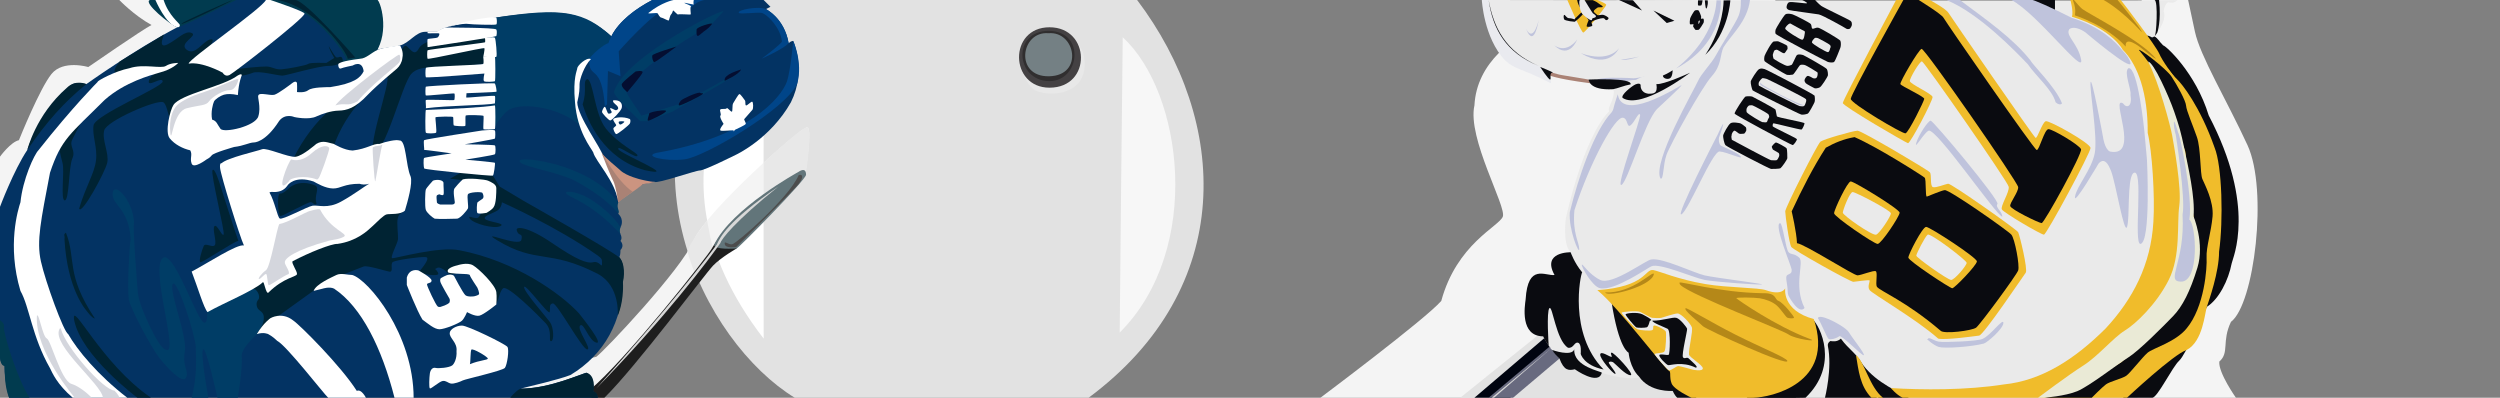 <?xml version="1.0" encoding="utf-8"?>
<!-- Generator: Adobe Illustrator 23.0.1, SVG Export Plug-In . SVG Version: 6.00 Build 0)  -->
<svg version="1.1" xmlns="http://www.w3.org/2000/svg" xmlns:xlink="http://www.w3.org/1999/xlink" x="0px" y="0px"
	 viewBox="0 0 1100 175" style="enable-background:new 0 0 1100 175;" xml:space="preserve">
<rect x="0" y="0" width="1100" height="175" fill="#808080" stroke="none"/>
<style type="text/css">
	.st0{fill:#F4F4F4;}
	.st1{fill:#AA8275;}
	.st2{fill:#E2E2E2;}
	.st3{fill:#000410;}
	.st4{fill:#E9EAEF;}
	.st5{fill:#686A7F;}
	.st6{fill:#D8D8D8;}
	.st7{fill:#EAEAEA;}
	.st8{fill:#BFC3DC;}
	.st9{fill:#0A0B10;}
	.st10{fill:#F0BC2B;}
	.st11{fill:#EAEAD6;}
	.st12{fill:#B58818;}
	.st13{fill:#FFFFFF;}
	.st14{display:none;fill:none;stroke:#FFFFFF;stroke-miterlimit:10;}
	.st15{fill:#F7F7F7;}
	.st16{fill:#E8E8E8;}
	.st17{fill:#1E1E1E;}
	.st18{fill:#033363;}
	.st19{fill:#003D66;}
	.st20{fill:#002333;}
	.st21{fill:#013B4F;}
	.st22{fill:#004589;}
	.st23{fill:#CB9480;}
	.st24{fill:#040E31;}
	.st25{fill:#62757A;}
	.st26{fill:#4C4C4C;}
	.st27{fill:#D4D6DD;}
	.st28{fill:#444143;}
	.st29{fill:#302E2F;}
	.st30{fill:#748084;}
</style>
<g id="kid">
	<path class="st0" d="M580.78,175.16c0,0,46.3-34.63,53.38-42.75c6.83-25.08,25.3-32.72,27.07-37.06s-15.73-34.57-12.48-48.96
		c2-37.67,63.63-46.23,63.63-46.23l68.76-0.25l7.2,175.25H580.78z"/>
	<path class="st1" d="M699.72,36.63C684.33,34.65,681.33,33,681.33,33l2.02-2.86l17.49,4.73C700.84,34.87,700.64,36.63,699.72,36.63
		z"/>
	<polygon class="st2" points="642.5,175 679.5,145.25 741.54,170.75 744.27,175 	"/>
	<path class="st0" d="M983.88,175.11c0,0-7.88-11.11-7.38-16.02c4.55-3.93,0.97-8.84,5.13-17.48c10.25-7.74,16.38-57.95,7.29-77.7
		s-20.84-39.16-23.16-50s-3.01-14.06-3.01-14.06l-20.4,0L940.5,175L983.88,175.11z"/>
	<polygon class="st3" points="648.75,175 664.5,175 685.63,155.88 680.25,148.13 	"/>
	<path class="st4" d="M681.33,33c0,0,1.5,2.69,1,3.63c-13.21-6.88-15.19-5.64-20.19-10.14C652.81,16.5,652-0.06,652-0.06h6
		L681.33,33z"/>
	<polygon class="st5" points="683,151.5 655,175 665.75,175 687.63,156.5 	"/>
	<polygon class="st6" points="683,152.88 657.38,175 656.38,175 	"/>
	<path class="st7" d="M947,175c0,0,16.13-21.75,19-27c2.65-5.91,3-11.63,5-13c3.25-2,5.97-6.17,7-9s4-8.63,4-11s-0.74-3.06,0-6
		s3.13-10.5,3.13-16s-4.25-11-3.13-14c0-6.5-3.34-12.46-5.63-17.63C973.5,54.5,964.63,33.38,960,29c-3.85-4.56-12-13-12-13
		s3.25-4.25,4-7s0-4,0-4s0.25-3,2-4c2.13,0.5,3.13,0,4-1c1.25,0.63-303,0-303,0s0.88,21.13,22,29c4,3,10,4,10,4l12,2
		c0.54,1.95,1.88,4.55,10,4c2.48-0.17,0,6,0,6s-1.63,2.88-1,4c-11.5,11.63-19,47-19,47s-1.63,11,2,15c-7,0.88-8,5-8,5s-0.13,3.5,1,5
		c-5.5-0.75-6.88-1.25-9,0s-2.92,6.75-3,9s-0.88,11.63,3,16c1.5,1.38,4,2,4,2s2.37,4.38,3.28,5.09c-0.21,0.51,0.72,0.62,1.72,1.91
		c2.25,1.63,3.13,5.75,5,7s3.25-0.38,5,1s7.63,3.5,9,3s1.79-2,1.79-2s10.08,3.63,17.21,2c3.13,4.5,8.5,5.88,14,6c1.13,1.88,2,2,2,2
		v1H947z"/>
	<path class="st8" d="M770,0c-1.19,9.41-8.06,15.15-11.63,20.75c-1.63,3.38-0.75,7.87-5.19,12.78s-18.36,30.16-19.94,34.66
		s-1.19,11.25-2.63,10.33c-3.8-6.94,15-39.36,16.44-42.75s6.03-7.77,8.06-11.64s8.63-14,9.88-17.19S765.94,0,765.94,0
		S768.25,0,770,0z"/>
	<path class="st8" d="M739.88,37.44c-24.44,14.5-27.5,7.63-28.06,4c0,0-1.38,4.13-1.75,5.69c-0.05,0.2-0.13,1.16-0.94,2.28
		c-7.62,7.97-14.73,28.77-18.42,43.95c-0.56,7.63,4.05,18.76,4.17,16.32c0-3-3.09-7.13-2.13-17.19
		c6.94-21.44,17.94-41.44,21.38-40.69c2.25,0.38,1.58,4.69,3.35,3.31c1.77-1.38,3.46-5.97,4.15-4.67s-10.88,32.11-8.19,30.92
		S723.75,53.56,729.06,48C731.67,45.45,739.88,38.13,739.88,37.44z"/>
	<path class="st8" d="M719.83,35.16c-2.52,0.04-3.44,0.44-4.78,0.61c0,0-7.57-1.06-12.43-0.29c-0.23-1.87,13.31-1.13,14.22-1.16
		c0.91-0.02,1.67,0.6,7.06-0.79C722.03,33.75,719.83,35.16,719.83,35.16z"/>
	<path class="st9" d="M951.79,19.98c1.04,0,14.34,12.02,20.04,30.81c21.17,40.34,10.57,62.64,10.1,65.11
		c-1.42,7.44-5.63,15.78-10.93,19.11c0,0-9.2,21.06-12.16,23.69C955.88,161.31,949.31,175,947,175s-12.88,0-12.88,0l15.38-16.63
		l16.63-16.63l6.69-14.92l2.06-33.08L972.75,65l-11.38-23.38l-2.75-5.38c0,0-21.19-25.18-11.84-19.81c0.61,0.12,0.87-0.42,1.21-0.38
		C949.4,16.75,949.94,18.17,951.79,19.98z"/>
	<path class="st9" d="M699,35c0,0,0,4.88,10.75,4.25c2.12-0.37,4.87-1.63,7.69-2.12C718.5,34.08,699,35,699,35z"/>
	<path class="st9" d="M797.47,140.44c3.28,2.73,12.03,20.15-3.05,34.56c-4.25,0.25-25.83,0-25.83,0S794.03,139.96,797.47,140.44z"/>
	<path class="st9" d="M804.25,152.17c-0.13-0.97,0.36-1.65,1.1-2.11c1.23,0.11,2.87,0.49,4.65-1.05c3.56,5,7.33,6.59,9.63,12
		l6.17,14h-22.81C802.98,175,806.31,162,804.25,152.17z"/>
	<path class="st9" d="M736,172c0,0-10,0.83-14.83-6.33c-4.08-3.92-4.58-10.5-4.58-10.5s-4.33-1.46-7.58-22.75
		c1.33-0.5,30.17,31.17,30.17,31.17l7.25,11.42c0,0-7.2,0-8.42,0C736.78,173.96,736,172,736,172z"/>
	<path class="st9" d="M817.82,157.77c5.27,8.86,13.82,12.89,22.14,17.23h-13.42l-7.67-12.21L817.82,157.77z"/>
	<path class="st10" d="M788.17,108.67c-0.92-1.33-2.67-14.04-2.67-15.67s14.13-29.58,15.5-30.67c1.38-1.08,14.54-4.83,16.33-4.83
		c1.79,0,31,17.29,31.83,18.33c0.83,1.04-0.04,6.08,1.33,6.5c1.38,0.42,5.33-1.29,6.67-1.5c1.33-0.21,30.21,20.17,30.83,21.33
		c0.63,1.16,4.35,16.47,3.33,17.83s-18.53,27.41-20.5,27.67c-1.97,0.26-15.04,2.08-18,1.33c-9.67-8.57-28.92-19.67-30.17-21.33
		s0.46-4.17-0.17-4.33c-0.63-0.17-5.83,0.54-7,0.67S789.08,110,788.17,108.67z"/>
	<path class="st10" d="M839.5,63c1,0.25,11.04-18.92,10.83-20.33c-0.21-1.42-9.92-5.71-10-7c-0.08-1.29,4.38-8.8,5.33-8.67
		c0.96,0.13,37.75,52.83,38.17,55.17c0.42,2.33-3.79,8.58-3,10c0.79,1.42,17.33,11.13,18.5,11.08c1.17-0.05,20.5-36,20.5-38.13
		s-18.13-12.21-19.67-11.79c-1.54,0.42-3.71,7.67-4.5,7.33c-0.79-0.33-37.13-53.08-38.33-55C856.13,3.75,849-0.06,849-0.06
		l-14.68,0.01c0,0-23.49,44.02-23.49,45.38C810.83,46.69,838.5,62.75,839.5,63z"/>
	<path class="st9" d="M790.67,107c-0.17-4.88-2.33-14-2.33-14c4.6-9.89,9.46-19.42,15-28c3.84-2.14,7.96-3.87,12.67-4.67
		c10.36,4.5,30.04,17.12,30.83,17.83s0.19,8.63,1,8.33s6.75-2.79,7.83-2.83c1.83-0.42,27.83,17.83,29.33,19.58s3.75,13.63,3,15.75
		s-16.75,23.83-18.5,25.17c-1.75,1.33-14.33,2.96-15.67,1.33c-15.33-13.08-26.58-17.38-28-19.33c-0.71-1.17,0.46-6.33-0.5-6.83
		c-0.96-0.5-6.29,1.75-8,1.83C815.63,121.25,794,107.33,790.67,107z"/>
	<path class="st9" d="M838.42,58.67c1.33-0.29,8.17-14.17,8.25-15.17c0.08-1-10.17-5.63-10.5-6.5c-0.33-0.88,7.96-15.13,9.33-15.5
		s42.35,58.67,42.5,60.83c0.15,2.17-3.75,6.88-3.5,8.33c0.25,1.46,12.67,7.5,13.83,7.5c1.17,0,18-30.67,17.33-32.5
		c-0.67-1.83-12.5-8.87-14.33-8.83c-1.83,0.04-4,9.29-5.17,9.17c-1.17-0.13-40.21-56.6-41-58.17C854.38,6.26,844.22,0,844.22,0
		l-6.75,0c0,0-23.14,41.5-23.14,43.5S837.08,58.96,838.42,58.67z"/>
	<path class="st10" d="M814.33,79.83c-1.46,0-7.33,12.49-7.33,14c0,1.51,17.58,13.5,19.17,13.5c1.58,0,9.67-12.17,9.67-13.75
		C835.83,92,815.79,79.83,814.33,79.83z"/>
	<path class="st10" d="M847.5,99.83c-1.63,0-7.83,12.08-7.83,13.5c0,1.42,18.33,13.5,19.33,13.5s10.83-10.17,10.83-11.83
		S849.13,99.83,847.5,99.83z"/>
	<path class="st7" d="M815.17,84.5c-1.29,0-4.33,7.92-4.33,9.08c0,1.17,13.04,10.29,14.67,9.67s6.5-8.13,6.5-9.38
		S816.46,84.5,815.17,84.5z"/>
	<path class="st7" d="M848.17,103.25c-1.17,0.88-5,8.42-5,9.25s13.83,10.67,15.33,10.67s6.83-6.33,6.83-7.5
		C865.33,114.5,849.33,102.38,848.17,103.25z"/>
	<path class="st10" d="M702.83,127.67c21.79-1.54,20.79-9.52,24.67-8.83c2.56,0.46,10.96,4.15,23,6.17
		c9.72,1.62,23.32,1.51,26.5,2.67c7.13,2.58,8.5-0.83,8.5-0.83s-1.62,9.72,12.57,13.53c9.5,28.5-19.07,34.47-26.57,34.64l-27.23,0
		c0,0-7.77-3.58-8.77-6.33s-0.29-4-0.83-5.33C732.42,162.58,712.88,135.88,702.83,127.67z"/>
	<path class="st10" d="M832,170.75c0,0,2.31,2.88,5.13,4.25c1.29,0,98.75,0,98.75,0s20.56-19.25,26.25-21.01
		c7.19-3.8,7.94-16.18,8.88-18.99s5.38-15.25,5.38-24.25c1.91-13.71,1.38-37.63-2-45.88c-6.4-18.13-14.38-28.06-16.5-30
		s-6.56-8.25-7.88-11.38S934.22,1.17,933.01-0.14c-3.33,0.14-22.08,0-22.08,0s1.44,5.01,0.75,7.51c17.94,5.5,22.31,14.5,22.31,14.5
		c6.69,6.63,11.13,19.25,11,36.63c1.88,7.5,3.25,27.88,2.5,39.13c-1.09,18.75-8.96,33.92-21,46.88
		c-13.63,13.6-28.27,22.98-44.75,24.63C865.13,171.75,845.75,171.6,832,170.75z"/>
	<path class="st10" d="M828.5,175c-5.91-4.58-8.44-16.63-11.86-18.7c1.13,6.63,1.69,13.46,6.77,18.7H828.5z"/>
	<path class="st7" d="M732.33,154.67c0.75-0.96,0.83-7.83,0.67-8.67s-4.5-3.08-5.25-2.75s0.08,1.58-0.75,2s-5.1,0.1-6.46-0.33
		c-1.35-0.44-7.14-6.92-7.04-7.33c0.1-0.42,6.84-1.03,8.25-0.33s4.54,2.58,5.25,2.58s2.93,0.29,4,0c1.07-0.29,5.5-1.83,7.08-1.92
		c1.58-0.08,5.75,4.42,6.33,6.08c0.58,1.67-1.5,9.71-1.25,12c0.17,1.25,6.06,4.58,6.08,6.08s-4.42,0.58-4.42,0.58
		s-5.26-1.5-6.25-1.59c-0.98-0.09-3.46,2.21-4.27,1.86c-0.81-0.35-5.82-6.15-6.21-6.96C727.71,155.17,731.58,155.63,732.33,154.67z"
		/>
	<path class="st9" d="M734,160.67c0.83,0.17,6.17-1.81,12.08,1.08c1.83,0-2.17-3.04-3-3.98c-0.83-0.94-1.92,0.48-2.58-0.6
		c-0.67-1.08,2-11.83,1.83-12.5c-0.17-0.67-3.08-4.42-4.75-4.83c-1.67-0.42-6.21,1.33-10.58,1.25c0,0.92,5.33,2.83,6.75,3.58
		s1,11,0.5,11.42c-0.5,0.42-4.08-0.67-4.17,0.25C730,157.25,733.17,160.5,734,160.67z"/>
	<path class="st9" d="M726.5,140.92c0.5-0.23-1.54-1.42-3.75-2.58c-2.21-1.17-7.5-0.54-7.5,0c0,0.54,4.04,5.33,4.67,5.67
		s3.92,0.25,4.67,0s1.25-2.58,1.25-2.58C725.9,141.13,726.13,140.97,726.5,140.92z"/>
	<path class="st7" d="M728.83,155.17"/>
	<path class="st9" d="M710.67,164.5c-1.04-0.06-6.88-6.85-6.58-8.58c0.29-1.73,4.23,1.21,4.92,1.08s-0.69-1.17,0-1.83
		c0.69-0.67,10.58,9.92,8.42,9.92c-2.17,0-6.58-4.94-7.5-5.58c-0.92-0.65-2.06-0.44-2.08,0.08
		C707.81,160.11,711.71,164.56,710.67,164.5z"/>
	<path class="st9" d="M705.58,162.58c-15.61-15.9-10.13-41.98-9.42-42.75c-3.42-4.08-5.08-8.83-5.08-8.83s-12.83-0.31-7.08,10
		c-4,0.56-11.77-5.31-12.72,10.75c-0.37,2.88-2.59,16.12,7.72,16.25c0.79,1.95,2.42,4.06,2.42,4.06s-1.04-15.08,0.33-16.47
		c1.38-1.4,2.88,14.04,8.17,17.42c2.52,0.38,2.75-2.67,4.42-2.21c1.67,0.46,1.17,4.88,1.17,4.88S696.67,160.73,705.58,162.58z"/>
	<path class="st9" d="M704.79,164c-1.46,5.88-11.87-1.52-11.87-1.52c-2.66,0.6-4.72,0.71-6.75-4.71c-1.19-1.23-2.52-2.42-3.17-3.77
		c0,0,8.5,3.06,9.67-0.29C692.21,161.38,704.79,163.42,704.79,164z"/>
	<path class="st9" d="M899.5,175h20.88c0,0,4.56-4.63,6.25-5.88s7.13-2.56,8.88-3.75s7-8.06,9.38-10.13s12.25-4.69,17.13-10.63
		c8-9.5,9.13-26.83,8.88-31.29c-0.25-4.46,2.06-11.4,2.63-18.08s-3.5-14.13-4.5-16.5s-0.63-13.33-2.38-18.42S962,48.63,961.88,46.5
		s-3.94-9.06-6.38-12.75S941,21,941.13,22c12.88,15.31,12,22.88,12,22.88l8.38,21.63l2.63,23.38l3.5,18.25l-10.25,29.25l-24,22
		l-21.88,13L899.5,175z"/>
	<path class="st11" d="M896.75,175h2.75c0,0,9.19-0.69,14.5-2.88s17.88-12.01,22.5-14.88s15.63-13.94,19.69-18.16
		s7.44-10.72,10.69-21.34s-1.72-22.51-1.72-22.51c0.77-8.38-2.39-21.97-3.99-29.61s-2.29-10.03-4.54-16.55s-9.12-21.95-11.47-21.95
		c4.84,9.3,9.84,28.3,10.59,32.49s4.24,23.16,3.13,31s0.75,21.83-4.63,32.54s-14.63,19.46-19.38,22.33s-11.88,11.38-18.25,15.38
		S896.75,175,896.75,175z"/>
	<path class="st9" d="M949.23,14.28c0,0,1.77-4.78,0.77-14.28c-0.69,0-2.03,0-2.03,0c1.71,0.13,0.83,16.1,0.03,16
		C948.34,15.78,949.23,14.28,949.23,14.28z"/>
	<path class="st9" d="M781.42,62.67c0.38-0.04,4.33,2.08,4.67,2.58c0.33,0.5,0.33,3.71,0.33,4.33s-2.46,4.08-3,4.42
		c-0.54,0.33-3.54,0.33-4.17,0.33s-19.33-9.71-20-10.42c-0.67-0.71-1.08-3.42-1.08-4.17s2.21-4.79,3.25-5.5
		c1.04-0.71,3.83-0.08,4.25,0c0.42,0.08,2,1.25,2.42,1.67c0.42,0.42,0.25,1.58,0.25,1.58s-0.59,1.35-1.08,1.33
		c-0.49-0.02-1.66,0.25-2.17-0.08s-1.5-1.25-1.92-1.25c-0.42,0-1.28,1.17-1.25,2c-0.25,0.82-0.04,1.08,0.08,2
		c0.45,0.26,16.71,9,17.25,9s1.96,0.13,2.42,0c0.46-0.13,0.88-1.17,1.08-1.58c0.21-0.42,0.2-1.4-0.25-1.67s-2.42-1.42-2.42-1.42
		s-0.42-0.79-0.5-1.17C779.5,64.29,781.04,62.71,781.42,62.67z"/>
	<path class="st9" d="M788.75,63.83c0.56,0,1.96-2.18,1.92-2.58c-0.04-0.41-10.57-5.27-10.67-5.67c-0.09-0.4,0.01-1.24,0.33-1.33
		c0.32-0.09,11.88,2.94,12.33,2.75c0.46-0.19,1.33-2.25,1.33-2.75s-12.05-2.52-12.17-3.08s-0.46-2.51-0.58-2.92
		s-9.81-5.56-10.25-5.75s-2.47-0.22-3,0s-4.97,6.84-4.75,7.5S788.19,63.83,788.75,63.83z"/>
	<path class="st9" d="M770.33,35.83c-0.15,0.73,0.53,3.54,0.83,3.92c0.3,0.38,20.59,10.52,21.42,10.67
		c0.82,0.15,2.25-0.17,2.83-0.42c0.58-0.25,2.76-4.48,3-5.08c0.24-0.6,0.14-2.31,0-2.83c-0.14-0.52-21.14-11.5-21.92-11.67
		c-0.78-0.17-1.53-0.52-2.5,0C773.03,30.94,770.48,35.1,770.33,35.83z"/>
	<path class="st9" d="M785.08,23.42c0.42-0.1,1.13-1.54,1.33-1.67c0.21-0.13,0.1-1.11,0-1.5c-0.1-0.39-3.41-1.84-3.83-2
		c-0.43-0.16-1.15-0.07-2.08,0c-0.97,0-3.94,5.79-4.08,6.33c-0.15,0.54-0.33,1.84,0,2.33c0.33,0.49,8.61,5.55,9.58,5.92
		c0.53,0.32,2.29,0.11,2.83,0c0.54-0.11,2.66-3.68,3.08-4.08c0.43-0.41,1.34-0.3,2.08-0.17c0.75,0.14,5.49,3.05,5.67,3.25
		c0.18,0.2,0.13,1.24,0,1.58c-0.13,0.34-0.23,0.79-0.67,1c-0.44,0.21-1.25,0-1.25,0s-1.83-1.15-2.42-1
		c-0.59,0.15-1.33,1.41-1.33,1.92c0,0.51,0.25,0.9,0.5,1.25c0.25,0.35,3.61,2.11,3.92,2.25s1.49,0.06,2.33-0.42
		c0.84-0.48,3.34-4.56,3.5-5.08c0.16-0.52-0.02-2.22-0.42-2.92c-0.4-0.7-10-6.04-10.42-6.17c-0.42-0.13-2.04-0.56-2.75,0
		c-0.43,0.25-1.91,4.13-2.33,4.29c-0.42,0.16-1,0.46-1.92,0.46c-0.92,0-6-2.9-6.08-3.25c-0.09-0.35-0.38-1.41-0.25-1.83
		c0.13-0.43,0.5-1.73,0.83-1.83c0.33-0.11,0.81-0.34,1.25-0.08c0.44,0.25,1.58,0.92,1.58,0.92S784.67,23.52,785.08,23.42z"/>
	<path class="st9" d="M781.25,14.83c0.22,0.73,22.44,12.22,23,12.42s2.19,0.44,2.75,0s2.44-5.45,2.75-6.21
		c0.31-0.76,0.31-2.55,0-3.13c-0.31-0.57-8.82-5.65-9.83-5.75c-1.01-0.1-2.05,0.72-2.5,0.42c-0.45-0.3-0.18-1.46-0.75-2.08
		c-0.57-0.63-7.1-3.93-7.92-4.17s-2.4-0.54-3.17,0c-0.77,0.54-4.26,6.25-4.33,6.75C781.18,13.59,781.03,14.1,781.25,14.83z"/>
	<path class="st9" d="M787.17,1c-0.89,0.44-1.08,1.75-1.08,2.25s0.5,0.93,1.08,1.17c0.58,0.24,11.46,1.63,13.08,1.92
		c1.63,0.29,11.35,5.74,12.08,6.25c0.73,0.51,1.67,0,1.67,0s0.83-1.09,0.83-1.67s0.05-1.1-0.5-1.67c-0.55-0.56-11.92-5.86-13-6.67
		c-1.08-0.8-2.71-2.58-2.71-2.58l-5.77-0.06c0,0,2.5,1.17,2.23,1.48C794.81,1.72,788.05,0.56,787.17,1z"/>
	<path class="st7" d="M775.44,53.75c0.32-0.08,1.5,0.25,1.88,0s0.44-1.22,0.88-1.75s0.19-1.04,0-1.58
		c-0.19-0.54-6.53-3.89-7.06-4.04s-1.09,0-1.44,0s-1.03,0.88-1.19,1.44s0,1.5,0,1.5C769.05,50.27,775.22,53.8,775.44,53.75z"/>
	<path class="st7" d="M773.94,36.13c-0.22,0.47-0.16,1.31,0,1.56s17.28,8.93,17.94,9s1.34,0.19,1.81,0s0.84-1.47,0.94-1.81
		s0.22-0.69,0-1.25s-16.75-8.76-17.19-8.88s-1.34-0.38-1.81-0.38S774.16,35.66,773.94,36.13z"/>
	<path class="st7" d="M785.5,12.58c0-0.8,1.38-1.9,1.38-1.9c0.42-0.17,0.66-0.69,1.5,0c0,0,5.31,2.94,5.63,3.06s0,1.44,0,1.44
		s-0.22,2.31-1.06,2.31S785.5,13.39,785.5,12.58z"/>
	<path class="st7" d="M797.25,18.63c0-0.72,0.8-1.45,1.17-1.83c0.36-0.39,1.52,0,1.52,0s4.78,2.4,5.31,3.08s0,1.38,0,1.38
		s-0.25,1.69-1,1.69S797.25,19.34,797.25,18.63z"/>
	<path class="st7" d="M745.77,7.38c0,0-0.38,0.54-0.38,0.73c0,0.19,0.02,0.79,0.19,0.88c0.17,0.08,0.42,0.16,0.65,0
		c0.23-0.16,0.52-1.42,0.52-1.69C746.75,7.02,745.77,7.38,745.77,7.38z"/>
	<polygon class="st9" points="736.75,9.13 727.5,4.63 733.38,10.13 	"/>
	<polygon class="st9" points="722.5,4.63 718.5,0.11 712.38,0 	"/>
	<path class="st9" d="M743.63,8.25c0-0.42,1.71-3.44,2.13-3.63s1.33-0.27,1.63,0s1.13,2.46,1.13,2.75s-0.15,0.73,0,0.88
		s0.75-0.29,1,0c0.25,0.29,0.24,1.55,0,1.88s-1.66,3-2.25,3s-1,0.13-1.25,0s-0.81-1.15-1-1.38s0.25-0.94,0.13-1.06s-1.23,0.15-1.5,0
		S743.5,8.69,743.63,8.25z"/>
	<path class="st9" d="M747.13,2.31c-0.1-0.25,0-2.15,0-2.15l2,0c0,0-0.29,1.96-0.5,2.15S747.23,2.56,747.13,2.31z"/>
	<path class="st9" d="M750.13,0.16c0,0,0.23,3.69,0.62,3.59s0.48-1.15,0.63-1.79s0-1.8,0-1.8L750.13,0.16z"/>
	<path class="st9" d="M719.63,37.13c-1.5,0.63-6.79,4.79-5.63,6C722.25,48.33,743.63,32,743.63,32s-11.71,5.38-14.81,5
		c0.73,4.38-1.52,4.21-3.44,4.25c-3.79-0.42-3.5-3.69-3.5-3.69S721.96,36.21,719.63,37.13z"/>
	<path class="st9" d="M758.38,0.17l2.96-0.02c0,0-0.63,14.09-11,23.97C758.69,11.42,758.38,0.17,758.38,0.17z"/>
	<path class="st9" d="M655,0c1.78,12.71,7.58,23.21,22,29C662.2,22.6,657.2,11.92,655,0z"/>
	<path class="st9" d="M677.67,29.46c0,0,3.83,5.83,4.42,5.54c0.58-0.29-0.67-3.17,1.27-3.06C681.63,31,677.67,29.46,677.67,29.46z"
		/>
	<path class="st10" d="M696.63,14.34c-0.88,0-7-14.34-7-14.34h13.25c0,0,3.88,1.52,3.88,2.15S697.5,14.34,696.63,14.34z"/>
	<path class="st9" d="M692.84,9.41c0.81,0,3.61-3.13,3.61-3.13l-0.64-0.84l-3.13,3.06"/>
	<path class="st9" d="M693.13,9.44c0,0.35-4.58-0.31-4.88-0.88s-0.38-1.81,0-2S689.21,8,690.38,8s2.31,0.5,2.31,0.5
		S693.13,9.08,693.13,9.44z"/>
	<path class="st9" d="M693.94,0c0.42,2.97,3.09,5.92,5.06,8.88c0,0-1.15,2.58-0.81,2.81s2.09,0.1,2.38-0.38s-0.77-1.31,0-1.88
		s3.81-1.48,4.75-1.44s0.9,0.88,1.44,0.88s1-0.5,1-0.88s-1.42-1.21-2.25-1.44s-2.36,0.42-2.75,0s-1.58-1.08-1.5-1.63
		s1.21-1.23,1.63-1.56s2.21,0.04,2.31-0.38s-1.23-0.92-1.94-1.56s-2.41-1.35-2.41-1.35S694.87,0.07,693.94,0z"/>
	<path class="st7" d="M700.13,8.88c-0.75,0-3.68-2.17-4.31-3.44c-0.75-1-1.23-4.77-0.75-5.38c0.77-0.31,2.13-0.06,2.13-0.06
		s3.33,5.52,3.66,5.84s1.34,0.75,1.34,1.33s-0.67,0.58-1.34,0.83S700.88,8.88,700.13,8.88z"/>
	<polygon class="st9" points="891.25,0 904.19,4.88 904.19,-0.08 	"/>
	<path class="st9" d="M731.67,33.25c0,1.3,2.13,1.88,3.21,1.13c1.08-0.75,1.08-3.46,1.08-3.46S734.01,32.29,731.67,33.25z"/>
	<path class="st7" d="M747.33,9.4c0,0-0.12,1.21,0.08,1.13c0.2-0.08,0.65-1.21,0.46-1.46S747.33,9.4,747.33,9.4z"/>
	<path class="st8" d="M695.58,23.42c12.66,7.5,16.79-2.25,16.79-2.25S708.24,27.83,695.58,23.42z"/>
	<path class="st8" d="M713.17,26.33c2.33,0.5,8.08-1.42,8.08-1.42S717.44,25.67,713.17,26.33z"/>
	<path class="st8" d="M683.92,20c6.65,6.33,10.02-2.58,10.02-2.58S689.63,23.75,683.92,20z"/>
	<path class="st8" d="M671.46,12.69c3.66,9.11,5.57-3.97,5.57-3.97S674.8,19.17,671.46,12.69z"/>
	<path class="st8" d="M755.25,0.16h1.88c0,0,1.69,18.53-19.63,29.98C755.44,15.94,755.25,0.16,755.25,0.16z"/>
	<path class="st8" d="M755.83,59.11c0,0-19.15,37.04-15.96,35.17s13.56-27.81,16.75-27.63s10.81,3.94,9.25,2.13
		s-7.52-3.94-8.72-4.75c-0.79-0.53-1.03-2.63-0.78-3.5c0,0,1.46-3.88,1.79-5.63C758.5,53.16,755.83,59.11,755.83,59.11z"/>
	<path class="st8" d="M783.25,98.17c1.13,0,2.46,11.58,3.75,12.83c1.29,1.25,2.25,0.29,4.63,2.33c2.38,2.04-2.67,12.17,2.38,22.17
		c-2.38,3-6.52-4.21-7.14-5.57c-0.38-0.75-0.25-2.31-0.45-3.92c-0.27-2.24-0.92-4.34,0-5c1.23-0.72,1.92-0.58,1.92-2.21
		S780.25,98.75,783.25,98.17z"/>
	<path class="st8" d="M848.25,149.18c0.33-1.18,2.5,0.74,4.83,1.15c2.33,0.42,17.08-0.22,19.08-1.15c3.58-1.35,9.33-9.6,9.33-7.1
		s-7,8.58-8.58,9.08c-5.67,1.5-17.42,2.25-19.83,1.5c-2.42-0.75-5.25-3.49-5.25-3.49"/>
	<path class="st8" d="M885.08,0c2.17,0,9,0,9,0c0.12-0.4,9.26,3.63,17.32,7.77c13.35,4.23,19.47,10.73,22.27,14.15
		c2.1,2.18,3.51,4.29,3.75,5.83c0.58,3.83-19.83-13.5-19.83-13.5s-4.5-3.33-7.08-1.42c-1.92,2.86,3.79,6.17,5.19,13.42
		C917.08,33.5,896.75,6.33,885.08,0z"/>
	<path class="st8" d="M856.33,0c2.17-0.08,6,0,6,0c11.46,8.57,23.55,16.93,31.23,26.78c0.56,1.52,11.03,11.64,13.71,18.68
		c-0.28,0.65-1.58,0.73-2.82-0.5c-1.45-5.52-8.71-11.52-12.18-16.66C887.17,22.94,870.47,5.54,856.33,0z"/>
	<path class="st8" d="M959.56,123.92c8.47,0.2,6.7-25.42,3.77-27.26c1.66-10.52-4.64-39.45-4.91-38.16c0,0-1.92-7.08-1.92-4.33
		s0.83,5.08,0.83,5.08s4.42,28.18,3,35.17C961.5,115.5,952.61,123.75,959.56,123.92z"/>
	<path class="st8" d="M726.58,117.2c3.54-1.7,18.63,5.05,23.48,5.97c4.86,0.92,22.94,2.17,25.11,2c2.17-0.17-20.3-2.89-25.11-3.99
		s-18.69-7.93-23.48-7.01c-2.08,0-17.26,11.61-22.5,9s-7.74-7.36-8.07-6.67s4.55,9.61,8.07,10.33
		C710.45,128.15,725.44,117.56,726.58,117.2z"/>
	<path class="st8" d="M878.88,89.75c1.13-1.5-28.25-36.66-29.38-36.66s-5.29,6.28-6.33,9.78c-1.04,3.5,3.46-4.63,5.46-5.38
		c3.5-1,29.72,37.37,32.38,37.85C881,93,877.75,91.25,878.88,89.75z"/>
	<path class="st8" d="M913,86.5c0.83-4.67,7.25-11.83,8.67-19c1.42-7.17-2.25-27.5-1.83-31.17c0.42-3.67,5.5,24,5.5,24
		s0.67,5.25,3,6.33c13.75,2.83-0.08-24.67,5.79-21.17c1.71,2.44,4.14,1.3,3.3-3.67c0.4-2.75-3.13-10.14-0.9-11.83
		c4.14-0.75,6.97,27.5,6.97,27.5l1.17,12.83c0,0,1.79,36.06-2.83,37c-3.33,0.5,1.75-35.42-3.33-31c-2.58,3-1.34,19.5-2.59,23.46
		c-1.25,3.96-4.94-19.11-7.08-24.62c-2.31-5.96-4.37-4.44-5.5-3.17C923.33,72,912.17,91.17,913,86.5z"/>
	<path class="st8" d="M813.5,146.18c-1.01-1.69-6.64-5.11-10.68-6.42c-2.22-0.72-3.25-0.15-2.84,0.42c1.17,1.61,3.95,8.67,4.64,8.99
		c0.69,0.32,2.94,0,4.69-1.24c1.06-0.65,10.06,8.84,10.75,8.36S815.06,148.8,813.5,146.18z"/>
	<path class="st12" d="M741.63,135.63c-0.94,0.88,6.25,6.44,7.63,7.88s38.08,18.19,37.17,15.25c-0.45-1.43-12-6.04-22.68-11.44
		C752.5,141.63,742.11,135.18,741.63,135.63z"/>
	<path class="st12" d="M739.52,125.5c4.92,4.5,44.61,19.64,47.48,21.69s14.25,3.57,9,1.81c-14.94-5.63-31.52-17.22-31.98-17.75
		c-0.46-0.53,7.95-0.38,10.35,0s5.63,1.53,7.5,3.25s3.86,4.94,4.54,5.27c0.68,0.32,2.86,0.49,2.96,0s-4.77-6.63-6.79-7.36
		c-2.02-0.72-0.54-3.6-7.27-3.41c-18.69-0.28-36.31-5.41-36.31-4.63S739.1,124.88,739.52,125.5z"/>
	<path class="st12" d="M727.71,120.51c-0.56-1.47-9.34,8.59-21.48,8.17C707.47,131.06,727.13,125.75,727.71,120.51z"/>
	<path class="st12" d="M912.94,6.75c0,0,13.93,4.38,22.38,13.75c-0.56-5.13,6.31,0.25,6.31,0.25s6.94,5.63,6.94,5
		C942.38,18,918.5,5.81,916.19,3.94s-5.19-6.56-3.88-3.13S912.94,6.75,912.94,6.75z"/>
	<path class="st12" d="M942.38,14.14C932.79,3.67,925.5-0.04,925.5-0.04h6.21C931.71-0.04,942.88,13.61,942.38,14.14z"/>
	<path class="st8" d="M774.59,36.31c-0.14,0-0.04,0.71-0.03,1.01c0.01,0.34,16.93,8.99,17.44,8.99c0.37,0,1.69,0.15,1.69,0
		c0.02-0.17-0.1-0.23-0.38-0.15c-2.96-0.65-17.32-8.22-18.29-9.24C774.92,36.83,774.73,36.31,774.59,36.31z"/>
</g>
<g id="papi">
	<path class="st2" d="M349.67,175H479c65.33-48.51,61.67-121.66,21.33-175h-175.3C267.42,70.13,309.9,150.67,349.67,175z"/>
	<path class="st13" d="M336.02,149c-0.11-18.52,0-134.35,0-134.35S276.44,71.97,336.02,149z"/>
	<path class="st14" d="M521,21.14C603.51,149.56,414.57,134.29,331.39,175"/>
	<path class="st14" d="M556.33,27.69c-23.02,15.76-277.96,79.21-277.96,79.21"/>
	<line class="st14" x1="538.33" y1="153.75" x2="259.2" y2="-14.67"/>
	<path class="st15" d="M492.67,146.33c0,0,0.99-105.81,1.33-129.93C520.33,40.53,529.57,109.45,492.67,146.33z"/>
	<path class="st16" d="M449.71,31.23c0,0,2.71,6.6,4.38,7.35c3,4.33,27,5.5,22.64-14.82c0-1.04-3.16-5.64-3.16-5.64L449.71,31.23"/>
	<path class="st0" d="M3,94l-3-3V68.92c0,0,4.67-6.42,8.33-7.24c0.47-1.16,9.17-22.75,14.33-29.13s16.17-3.05,16.17-3.05
		S62.93,12.83,66.67,11C58.83,6.67,52.5,0,52.5,0h23.17l4.17,20L3,94z"/>
	<path class="st0" d="M260.28,170.91c0,0-95.78,6.59,2.08-13.91c3.52-2.5,37.42-38.36,42.91-51.25S352.98,55.43,355.25,56
		s-0.79,19.6-0.79,19.6l-32.38,31.9C300.41,129.77,266.77,169.9,260.28,170.91"/>
	<path class="st16" d="M302.57,110.66c0,1.34,3.82,12.09,4.51,12.09c0.69,0,6.33-7.88,8.05-9.63c-1.79-2.78-3.97-16.12-3.97-16.12
		S303.25,106.9,302.57,110.66z"/>
	<path class="st16" d="M336.02,71.58V89l18.61-12.65c0,0,2.91-19.91,0.62-20.35S336.02,71.58,336.02,71.58z"/>
	<path class="st17" d="M265.94,175c13.68-13.36,44.31-54.5,47.81-58.13s10.36-7.54,10.36-7.54L320.67,99l-0.33,0.61
		c0,0-5.59,6.81-7.21,9.85c-1.63,3.04-37.75,49.04-53.93,62.37c0.31,0.62,0.69,1.91,1.13,3.17C263,175,264.38,175,265.94,175z"/>
	<polygon class="st0" points="313.33,5.39 309.9,0 155,0 165,47.63 	"/>
	<path class="st18" d="M66,0c0,0,7,10,12,12C59,22,38,37,38,37s-4-1-6,0S18,49,12,66C6,75,0,91,0,91v66c0,0,0,3,2,4c0,7,2,14,2,14
		h259c0,0,0-2-2-2.78c0-4.22-0.45-6.94-3-8.22c-1,0-16,7-29,7c4-1,17-4,22-6c15-9,23-24,23-41c0,0,1-7-1-10c-1-2,0,0,0-4
		c2-2,0-4,0-4s1-1,0-3s0-3,0-3s2-3-1-6c0-2-1-3,0-5s11-8,11-8l5-1c1,1,18-5,20-5s16-7,16-7s15-7,24-23c7-14,1-27,1-27s-1,0-2,1
		c-2-11-10-15-10-15s0,0,2-1l-3-3c0,0-33,0-49,0c-15,8-18,16-18,16s-8-8-20-10s-50,4-55,7c-1,1-3,1-7,1s-7,5-11,6s-8,1-10,2
		c5-14,0-22,0-22l-45.83,0h-3.67H66z"/>
	<path class="st19" d="M114.67,145.67c0,0-8.88,7.21-8.33,11.33c0.54,4.12-1.67,18-1.67,18h-9c0,0-5.13-23.25-6.33-21.25
		c-1.21,2,2.33,21.25,2.33,21.25s-2.75,0-7.33,0c2.49-9.75,1.88-16.86,1.83-22c-0.04-5.14-8.42-31.13-10.17-28
		s6.54,22.83,5.33,29.67c-1.21,6.83,1.96,8.42,0.5,11.5c-1.46,3.08-8.67-4.75-12-9.08c-3.33-4.33-12.5-21.37-13.17-25.42
		c-0.67-4.04,0.13-22.54,0.83-26.42c-0.78-13.77-8.46-15-7.92-20.25c0.54-5.25,8.67,2.57,9.42,12.67
		c-0.63,2.96,1.21,25.25,1.67,31.17c0.46,5.92,9.37,24.92,12.17,24.92c6.67,4.25-7.96-38.63-0.5-40.58
		C77.63,112.88,87,142.13,90,142s-0.67-16.5-0.67-16.5s12.79-11.33,23.67-2.17S114.67,145.67,114.67,145.67z"/>
	<path class="st20" d="M116,138.92c-0.25-1.59-1.75-2.17-2.38-2.92s-1.25-2.73,0-4.13s-0.69-5.01-2.22-4.75
		c-1.53,0.25,1.59-5.25,1.59-5.25l14.38-10.63l40.38-19.5c0,0,11.14,0.51,9.45,1.59s-1.7,1.08-2.2,2.87
		c-0.5,1.79,0.25,7.29,0.13,9.04s-3.75,8.25-2.5,8.38s20.81-5.38,29.56-3.5c24.31,4.63,44.56,19.03,52.56,27.75
		c1.89,2.43,10.97,13.75,7.61,12.88c-3.36-0.88-5.48-9.13-7.11-7.5s5.38,10.5,3.13,10.5s-13.25-20.5-15.13-20.25s-1,2.25-1.38,3.83
		c-0.38,1.59-10.63-12.58-11.25-11.08s9.75,13.25,11.38,15.5s1.88,8.25,0.5,8.38s0.75-4.54-2.38-7.88s-16.75-17-18.75-15.38
		s-2,7.38-4.38,7.75S206.22,119,206.22,119l-8.22,1.88c0,0-4-4-5.63-3s-0.88-0.25,0.38,2.13s-8.75,0-8.75,0s6-6.63,3.38-6.88
		s-13.13,1.29-14.5,2.13s0.54,4.68-1.63,4.25s-9.71-2.85-11.25-2.25s-8.5,3.31-8.5,3.31l-12.13,6.32l-16.75,12.04
		c0,0-11.23,10.05-8.96,7.02C115.94,142.91,116.25,140.51,116,138.92z"/>
	<path class="st20" d="M258.33,34.83c2.69,0,3.19,15.32,8.21,21.67c5.43,6.87,13.97,10.72,13.96,11.83
		c-0.03,2.14-8.71-4.83-8.5-2.83s28.14,12.99,11.67,9.37c-18.17-5.12-25.13-21.73-27.33-28.96C258.54,39.5,256.2,35.83,258.33,34.83
		z"/>
	<path class="st19" d="M215.83,59.01c0,0,3.25-6.89,7.75-10.45c5.25-3.99,26-1.64,35,10.13c-0.17-1.47-4.94-8.81-4.94-8.81
		L254,36.65l2.17-7.49c0,0,7.17-8.42,11.5-10.17c0.3-1.31,0.83-2.07,1.33-3c-11.92-10.83-21.17-12.92-50.63-8.3
		c-0.96,0.39-2.54,6.01-2.54,6.01V59.01z"/>
	<path class="st20" d="M272.29,113.17c-2.87-2.75-41.96-24.83-41.96-24.83l-10.5-6.27l-2.96-4.81l-12.21-2.38L198,78.62L208.83,80
		l7,9l-3.17,2.75c0,0-0.79,2.25-1.98,3.75s-5.44-1.45-3.94,0.71c1.5,2.16,10.58,4.67,13.42,3.29c2.83-1.38-6.13-1.83-6.83-3.29
		c-0.71-1.46,4.79-2.6,6.17-4.09c1.38-1.49,1.33-3.12,1.33-3.12s23.79,10.5,42.27,23.5c1.78,1.42,1.78,1.42,1.78,3.58
		c0,2.17-1.08-1.42-3.85-0.71c-2.77,0.71-7.34-1.09-18.18-8.48c-10.84-7.39-15.83-7.26-15.51-5.73c0.67,3.21,2.88,0.9,2.07,4.37
		c-0.82,3.47-18.98-4.87-10.77,0.13c17.65,10.75,22.7,3.67,44.47,14.89c9.9,5.36,8.68,18.36,8.68,18.36s2.77-5.67,2.3-14.84
		C275.17,119.5,274.28,114.42,272.29,113.17z"/>
	<path class="st20" d="M84.33,29.63l7.04-8c0,0,4.25-5.13,1-4.25s-6.53,7.38-10.25,4.5s5.17-6.13,2.21-7.38
		c-2.96-1.25-5.93,2.63-10.57,5s-1.56-4.33-1.56-4.33l-19.52,11.9c0,0-3.17,3.57-2.05,4.89c1.12,1.32,10.74,0,10.74,0L84.33,29.63z"
		/>
	<path class="st20" d="M164,67.34c5.38,1.16,12.71-29.93,16.92-34.79c4.21-4.86,16-2.17,16-2.17l17.71-2.69v-6.94v-6.49l-17.71,2.18
		c0,0-10.62,1.04-12.58,4.8c-1.96,3.76-3.53,0.53-5.33-0.85C177.2,19,175.7,25,175.7,25l-24.86,19.11c0,0-14.71,8.26-23.83,30.22
		c0,2.42,15.54-4,18.33-5.42c5.5-19.54,16.79-27.77,23.29-34.5C175.13,27.69,162.72,58.95,164,67.34z"/>
	<path class="st21" d="M151.25,27.4c-0.14-0.01-1.6-0.19-1.01-1.59c8.01,5.31-9.87-19.44-21.31-22.34C125.13,2.47,117.5,0,117.5,0
		l-13.63,0c0,0-25.15,12.53-25.88,12C75.13,11.13,62.63,1,66,0c3,0,98.81,0,100,0s5.69,13.7-0.81,23.31
		C164.56,25.84,152.08,27.47,151.25,27.4z"/>
	<path class="st20" d="M99.83,34.42c0,0,1.97-3.38,3.58-3.83c1.62-0.46,11.58-1.42,13.92-1.33c2.33,0.08,3.75,1.42,6.42,1.25
		s11.08-1.74,11.92-2.42c0.83-0.68,7.92-0.4,7.92-0.4l3.5-2.19c0,0-1.58-2.5-2.33-4.67s2.33,4.25,3.33,4.42s0.92-0.33,1.83-0.25
		c0.92,0.08,0.92,2.07,0.92,2.07s-2,1.93-6.33,1.93s-18.33,4.18-20.17,4.28c-1.84,0.1-10.67-2.39-13.25-1.2
		C108.5,33.28,99.83,34.42,99.83,34.42z"/>
	<path class="st19" d="M270.17,40.5c4.38-15.9,51.32-38.6,47.91-35.19c-3.42,3.42-4.72,5.54-6.05,6.41
		c-3.08,1.05-31.04,17.72-36.66,27.83c-0.28,1.45,5.55,9.01,6.8,11.36c0.59-0.18,18.67-5.75,18.67-5.75s14.92-8.51,24.25-13.58
		c0,1.48-30.92,18.29-29.33,17.63c1.58-0.66-10.92,4.12-10.92,4.12h-3.08C281.75,53.34,269.91,42.25,270.17,40.5z"/>
	<path class="st22" d="M309.9,0c-5.27,1.06-7.23,5.39-7.23,5.39s-5.04-2.2-10.37-0.88s-20.08,18.07-20.08,18.07L273,33.5l-5.5-2.27
		L267.08,46c0,0-1.15,0.29-0.83,2.08c-1.37-21.4-7.31-12.21-7.04-22.24c3.15-3.91,7.75-6.91,8.46-6.84c0.4-1.5,1.33-3,1.33-3
		c3.56-6.98,10.56-12.13,18-16C287,0,305.81,0,309.9,0z"/>
	<path class="st20" d="M34.83,91.75C35.75,95,46.21,75.83,47.17,71.67c0.96-4.17-2.38-9.95-1.33-14.25c1.04-4.3,23.33-13.8,26-12.42
		c2.67,1.38,3.04,16.68,6.5,7.38c2.17-1.18,23.83-15.63,23.83-15.63s4.29-1.96,3.75-3.67c-0.54-1.71-6.58-0.67-6.58-0.67
		s-5.02-6.85-15.04-5.04c-1.85,1.88-6.98-1.31-8.62,1.72c0.58,0.84-2.72,0.19-2.72,0.19s-6.71,3.13-7.46,6.29
		c-0.75,3.17,5.92-2.17,6.08,0.25c0.17,2.42-29.75,14.75-30.42,19.33c-0.67,4.58,1.78,9.62,1.08,15.42
		C41.55,76.38,37.75,81.88,34.83,91.75z"/>
	<path class="st22" d="M349,18c0,0,4.33,9.34,1.82,18.65c-4.4,10.97-40.78,32.44-49.65,33.47c-8.87,1.04-18.4-1.48-12.16-2.89
		c40.49-7.07,54.57-24.11,57.24-31.32C347.96,30.56,349,18,349,18z"/>
	<path class="st20" d="M28.5,88.17c2,0,1.67-14.67,3.33-18.42c1.67-3.75-1.58-5.29,0-8.42l5.92-11.67L25.83,63.92
		c0,0,0.67,4.17,1.67,7.75C28.5,75.25,26.5,88.17,28.5,88.17z"/>
	<path class="st13" d="M187.38,34c-0.24-0.38-0.25-3.38,0-4.13s24.92-1.21,25.25-1.75s0-3.13,0-3.13s4.91-0.21,5.13,0
		s0.29,10.55,0,10.75s-4.17,0.46-4.75,0s0.13-3.38,0.13-3.38S187.61,34.38,187.38,34z"/>
	<path class="st13" d="M134,6c0,2-31,26-33,27s-3-1-3-1s-9-5-15-4c0-2,32-24,34-28c1,0,2,0,2,0S134,5,134,6z"/>
	<path class="st13" d="M78.41,27.69c0,0-3.33-0.06-5.41,1.31s-9.88-1.05-16,1c-6.46,1.26-14.51,5.74-14,6c0,0-11,11-26,30
		c-2,2-7,13-8,23c-1,3-6,19,0,39c4,7,5,20,13,34c1,2,3,7,10,13c5,0,20,0,24,0c-13-10-22-21-26-28c-2-1-10-23-12-32s0-18,4-39
		c5-15,9-17,24-32c9-8,20.5-10.94,24-12C76,30.5,78.41,27.69,78.41,27.69z"/>
	<path class="st13" d="M113,147c3-5,6-7,6-7s5-3,10,1c3,2,21,20,28,31c2-1,4,3,4,3s-15,0-16.5,0.13C142.3,173.06,126,152,122,150
		c-2-2-4-3-4-3S116,146,113,147z"/>
	<path class="st13" d="M138,128c1-3,8-6,10-7s5,0,7,0c7,2,27,26,27,54.16c-1-0.16-7-0.16-8.38,0C168,153,159,135,147,127
		c-2-1-5,0-5,0S142,127,138,128z"/>
	<path class="st23" d="M272,89c2-2,6-4,11-8c3.34-0.25,5-1,5-1c-2,0-6-1-6-1s-6.33-1.48-9-4c-1-1-6.85-5.65-8.12-7.5
		C264.63,68.35,271,81,272,89"/>
	<path class="st1" d="M264.48,66.59c0,0,6.95,13.2,13.89,17.77C277.88,84.76,272,89,272,89s-0.58-6.17-4.17-11.92
		C267.39,75.69,264.48,66.59,264.48,66.59z"/>
	<path class="st13" d="M272,89c-1-9-10-18-11-22c-1-2-7-9-8-22c-1-11,1-14,1-15s4-5,6-4c-3,3-5,9-5,11s0,4-1,8c0,6,11,21,11,23
		c3,8,5,12,5,12S271,82,272,89z"/>
	<path class="st13" d="M91.33,137.33c-1.58-1.52-4.46-11.27-7-17.83c6.92-3.63,19.98-12.25,23-11.5
		c-1.71-3.5-10.27-30.99-10.5-34.17c-0.12-0.95-0.02-2.21,0.67-2c2.44-2.4,15.85-5.38,17.83-6.17c1.98-0.79,11.54,3.65,14.67,3.33
		s9.17-5.67,9.17-5.67c2.96-1.8,5.22-0.48,7.67,0c0,0,4.67,2.85,8.33,2.92c6.46-0.75,8.96-3.15,11.83-2.92
		c2.91-1.09,7.58-2.04,8.7-1.5c3.05-0.46,2.8,11.1,4.97,15.83c1.02,2.9-1.35,11.15-2.5,15c-1.85,1.9-6.65,1.38-8,1.67
		c-1.35,0.29-4,3.08-6.33,5.25c-2.33,2.17-6.96,6.54-15.33,7.75c-2.56-0.15-12.38,3.73-19.83,7.67c-0.42,1,2.04,4.24,2,5.56
		c-0.04,1.32-5.73,1.38-12.67,8.28c-1.06,0.42-1.75-5.01-2.33-4.67C111.94,127.81,98.13,133.44,91.33,137.33z"/>
	<path class="st13" d="M84.33,72c-0.9-2.44,0.5-3.92-0.64-5.86c-3.26-0.76-6.8-2.53-9.03-5.3c-2.23-2.77,0.19-12.44,1.67-14.67
		c3.1-4.73,21.98-8.17,28.17-12.89c2.25-1.34,1.83,0,1.83,0s-1.27,2.72-1.67,8.55c-2.6-0.58-4.67-0.58-6.17-0.15
		s-3.85,1.96-4.33,2.98c-0.48,1.02-1.5,4.69-0.83,7.97c2.1,0.61,2.17,2.01,3.67,4.03c1.5,2.02,15.44-1.1,16.67-5.5
		c1.27-4.1-0.52-8.6,0-9.17c0.46-1.56,5.38,0.27,7.17-0.33c1.79-0.6,6.88-4.42,7.83-5.17c0.96-0.75,1.67-0.75,2,0c0.13,2.18,0,4,0,4
		s3.29,0.52,5-0.83c1.71-1.35,8-1.31,9.67-1.33c10.6-1.65,13.29-4.15,14.67-7c-0.69-5.15-4.83-2.5-4.83-2.5s-4.04,0.79-5.17,1.29
		s-1.39-1.9-1-2.12s1.19-1.13,9.5-2.16c2.5-0.09,4.94-2.65,7.5-3.84s10-2,10-2s1.73,2.56,1.03,5.53c-0.16,1.84-1.24,3.63-2.36,4.64
		c-1.12,1.01-8.17,6.71-12.83,11.5c-5.58,6.02-9.4,6.92-12.83,7c-3.44,0.08-7.21,1.42-9.67,2.5c-3.46,1.77-9.83,0.33-9.83,0.33
		s-3.96-1.79-6.67,1.67c-6.21,9.77-11.17,9.5-11.17,9.5c-2.17,0.09-4.23,1.46-8.67,2c0,0-9.04,2.56-9.83,3.67
		c-0.79,1.1-2.33,1.83-2.33,1.83S85.23,74.44,84.33,72z"/>
	<path class="st18" d="M123.06,96.13c-1.06-0.88-2.23-7.58-4.5-11.44c1.19-0.6,1.6,0.15,4.19-0.44s3.83-2.75,3.83-2.75
		s3.04-4.46,11.42-1.63c1.28,0.69,5.17,3.04,8.56,3.06s4.81-2.06,11.63-2.06c0.98,0.33,2.6,0.54,4.31-0.06
		c-2,1.06-6.58,4.69-12.5,7.94s-10.04,1.38-12.44,1.75S124.13,97,123.06,96.13z"/>
	<path class="st13" d="M189.13,170.88c-0.44-0.44-0.25-4.69,0-6.5s1.31-2.81,2.5-2.5s6.06-0.06,7.38-1.13
		c0.79-0.64,2.09-2.91,1.86-6.3c0.45-3.76-3.23-5.7-2.98-7.95c0.06-1.63,2.88-3.25,5.38-3.25s19.13,8.13,20,9.38s-0.13,8-1.13,9.25
		s-17.42,4.94-18.5,5.5s-3.94,1.63-5.25,1.38s-2.13-1.38-3.63-1.13S189.56,171.31,189.13,170.88z"/>
	<path class="st13" d="M193.38,144.88c-2.29,0-5.13-2.54-7.5-4.25c-2.47-3.92-6.88-15.25-6.88-15.25s0-0.79,0-3.25
		c1.25-4.38,5.13-3.13,5.13-3.13s5.63,3,5.75,4.38s-1.96,0.96-2,1.75s3.96,9.29,4.75,9.75s1.63,0,1.63,0s2.56-0.71,3.5-1.75
		c0.41-1.04,0-1.75,0-1.75s-3.67-6.21-4-7.38s0.25-1.63,0.25-1.63s2.47-1.47,3.4-1.47c1.46-0.35,2.35,0.47,2.35,0.47
		s3.92,7.56,5,8.5s3.88,0.5,3.88,0.5s1.38-0.29,2-0.75S210,126.5,210,126.5s-3.25-4.81-3.25-5.38s-2.63-0.57-2.63-0.57
		s-6.96-0.14-7-0.81c-1.04-1.92,4.13-3,4.13-3s4.31-1.5,6.88,0s9.79,8.58,10.25,11.75c0.29,1.98,0,5.5,0,5.5s-5.54,4.51-7.5,4.92
		s-5.38-1.59-5.38-1.59s-1.08,2.67-2.25,3.79S195.67,144.88,193.38,144.88z"/>
	<path class="st13" d="M195.13,85.63c0.31-0.63-0.05-3.8,0-5.25c-0.31-1.44-3.35-1.44-4.63-0.88c0,0-2.79,3-3.13,3.88s-0.5,7.69,0,9
		s2.75,3.23,3.88,3.84c1.94,0.27,9,0,9.75,0c1.56,0,4.5-3.71,4.88-4.46s-0.5-5.25,0-6.25s6-1.25,6.38-0.63s0.85,2.02,0,2.63
		s-1.81,1.19-2.13,1.5s-0.5,3.88-0.13,4.63s4.13,0,4.13,0s2.38-1.38,3-2.38c1.25-1.56,1.25-6.75,1.25-8.5s-2.38-2.68-3.63-3.25
		s-8.63-1.31-11.13-0.57c-1.44,1.32-2.99,3.09-3.63,3.94c-0.81,1.08,0.13,5.57,0.13,6.13c0,0.62-0.38,1-1.44,1s-4.94,0-4.94,0
		s-1.47-0.37-1.5-1s-0.25-2.13-0.13-2.75s1.25-0.75,1.25-0.75S194.81,86.25,195.13,85.63z"/>
	<path class="st13" d="M216.88,77.25c-0.46,0.38-30-2.58-30.25-3.13s-0.43-4.33,0-4.63s12.06-2,12.06-2s-12.23-1.71-12.06-1.5
		s-0.43-3.9,0-4.32s25.5-4.26,25.5-4.26s5.34-0.5,5.63,0s0.17,3.33,0,3.58s-13.25,2.5-13.25,2.5s12.88,0.17,13.25,0.5
		c0.38,0.33,0.38,3.46,0,3.88s-13,2.38-13,2.38s12.79,1.13,13,1.38S217.33,76.88,216.88,77.25z"/>
	<path class="st13" d="M191.88,58.38c-0.42,0.38-4.13,0.46-4.5,0s-0.25-9.75,0-10c12.63-0.46,25.46-1.17,30.38-2
		c0.28,0.25,0.29,10.12,0,10.37s-4.71,0.33-5,0.13s0.17-5.54,0-5.88s-7.67-0.54-7.88-0.13s0.04,4.17-0.13,4.5s-4.92,0.13-5.13-0.25
		s-0.08-3.29-0.25-3.63s-7.58-0.17-7.75,0.13S192.29,58,191.88,58.38z"/>
	<path class="st13" d="M187.38,38.13c-0.24,0.29-0.29,3.68,0,3.88s12.13-1.04,12.5-0.88s0.17,2.67,0,2.88s-12.26-0.33-12.5,0
		s0.17,3.25,0,3.63c9.54-1.27,26.69-1.27,30.38-2.13c0,0,0.25-2.79,0-3.25s-12.63,0.91-12.63,0.63s0.13-1.88,0.13-1.88
		s12.83-0.46,13.13-0.63s-0.29-3.13-0.63-3.63S187.61,37.83,187.38,38.13z"/>
	<path class="st13" d="M188.13,25.84c-0.25-0.51-0.21-3.38,0-3.72s25-3.25,25.25-3.5s0-1.99,0-1.99s4-0.53,4.38,0
		s1.06,7.99,0.63,8.36s-5.75,0-5.75,0s0.71-3.27,0.5-3.76S188.38,26.35,188.13,25.84z"/>
	<path class="st13" d="M188.13,17.25c-0.17,0.33,0,3.5,0,3.5s30.11-4.5,30.25-4.88s0.43-2.01,0-2.88s-21.41-0.87-22.29-0.87
		s-3.65,1.61-3.65,1.61l-4.06,0.24c0,0-0.51,0.47-0.26,0.64s4.92-0.13,5.13,0.13s-0.08,1.22-0.63,1.69S188.3,16.92,188.13,17.25z"/>
	<path class="st13" d="M218.38,7.7c0.23,0.37,0.43,2.68,0,3.05s-11.38,0-12.25-0.21c-0.88-0.21-3.56-0.09-9.21,1.33
		C208.38,8.06,217.94,7.25,218.38,7.7z"/>
	<path class="st13" d="M271.13,59c0.56,0.19,5.63-3.94,6-4.63s0.31-1.78,0-2c-3.03-1.31-6.84-0.62-7.25,0
		c-0.41,0.62,1.31,2.34,1.25,2.75s-1.19,0.97-1.25,1.38S270.56,58.81,271.13,59z"/>
	<path class="st13" d="M264.88,49.25c0-0.53,0.78-2.31,1.25-2.25s1.06,2.94,1.63,3s1.31-0.19,1.38-0.63s-0.97-1.5-0.63-1.75
		s1.91,0.81,2.38,0.88s1.13-0.44,1.13-0.88c0-1.41-3-2.44-2.13-3.5c4.38-0.22,3.84,2.88,3.63,3.5c-0.38,1.31-4.28,5.38-5,5.38
		S264.88,49.78,264.88,49.25z"/>
	<path class="st13" d="M318.38,54.5c0,0-2.06,2.47-1.38,2.92s5.44-0.27,5.75,0s0,0.95,0,0.95s0.21-1.02,0.76-1.32
		c0.55-0.3,4.49-1.99,4.62-2.55s-0.9-1.82-0.63-2.12c0.27-0.31,3.06-3.44,3.56-4.06s0.38-3.31-0.06-3.56s-2.25,1.81-2.75,1.63
		c-0.5-0.19-0.09-1.77-0.5-2.25s-1.88-2.75-2.38-2.75s-2.19,3.19-2.75,4s-0.13,3.69-0.63,3.75s-2-2.06-2.25-1.5s-2.19,0.06-2.75,0.5
		s0.56,2.13,0,2.75S318.38,54.5,318.38,54.5z"/>
	<path class="st13" d="M285.25,5.75C291.16,0.94,296.38,0,296.38,0l8.88,0c0,0-0.31,1.47,0,1.88s-4.03-0.81-4.13-0.63
		s3.41,1.34,2.88,1.63s0.09,3.38-0.13,3.5s-5.31-0.31-5.5,0s-2.16-2.01-2.25-1.75s-0.38,1.28-0.88,1.75s-0.75,2.41-1,2.63
		s-2.94-1.33-3.38-1.3s-1.28-1.35-1.5-1.82S285.25,6.22,285.25,5.75z"/>
	<path class="st18" d="M206.75,160.25c0.31-0.75,0.19-5.5,0.63-6.38s7.25,3.13,7.25,3.88S211.25,158.38,206.75,160.25z"/>
	<path class="st18" d="M272.31,53.56c-0.31,0.31,0.19,1.25,0.63,1.25s1.78-0.97,1.78-1.25S272.63,53.25,272.31,53.56z"/>
	<path class="st20" d="M38,37c-9.67,7.83-17.67,16.75-26,29c0,0,3.7-15.42,17.42-27.38C33.25,34.83,38,37,38,37z"/>
	<path class="st13" d="M68.38,0c0,0,2.02,0,3.62,0c2.25,7,7.13,10.29,7.13,11s-0.25,1-1.13,1C73,10.94,68.38,0,68.38,0z"/>
	<path class="st21" d="M13.13,175.16C7.5,166.88,1.25,145.75,1.75,144S0,140.88,0,140.88V157c0,0,0,3.88,2,4c0.07,2.73,0,9.25,2,14
		C5.5,175,9.75,175.16,13.13,175.16z"/>
	<path class="st19" d="M272,94c-1.75-2.25-6.35-7.52-18.63-14.25c-6.83-3.74-21.96-6.11-24.38-8.25c-3.16-2.81,12.4-1.13,22.88,3.37
		C266.38,80.5,271.13,88.27,272,89C271,91.75,273,92.75,272,94z"/>
	<path class="st19" d="M273,103c-11.98-13-21-15.58-23.42-17.42c-2.42-1.83,3.67-1.9,9.92,1.92c5.53,3.38,10.99,8.35,13.5,12.5
		C273,100.5,272.29,101.25,273,103z"/>
	<path class="st24" d="M275.99,40.53c0,0-3.12-2.42-2.3-3.73c0.82-1.32,5.99-5.36,5.99-5.36s3.22-0.66,3.07,0.37
		S275.99,40.53,275.99,40.53z"/>
	<path class="st24" d="M285.63,49.99c0,0.79-1.17,3.12-0.42,3.12s7.5-3.24,7.83-4.2C293.38,47.95,285.63,49.2,285.63,49.99z"/>
	<path class="st24" d="M298.83,46.38c-0.58-0.29,0.22-1.46,0.81-2.15c0.58-0.69,6.44-3.47,8.28-3.47c0.75,0.67,1.83-0.14,1.25,0.63
		C308.58,42.14,299.42,46.67,298.83,46.38z"/>
	<path class="st24" d="M318.88,35.56c0,0-0.38-1.01,0.86-2.07c1.24-1.06,2.97-1.85,6.32-2.93
		C325.39,32.67,318.88,35.56,318.88,35.56z"/>
	<path class="st24" d="M308.14,15.14c-2.05,1.95-1.64-1.01-1.64-2.14s6.83-3.17,6.83-2.5C311.04,13.39,310.19,13.19,308.14,15.14z"
		/>
	<path class="st24" d="M297.62,20.49c0,0-9.18,6.95-9.75,6.85c-0.57-0.1-1.08-2.03-0.84-2.93S297.62,20.49,297.62,20.49z"/>
	<path class="st22" d="M337,4c-3.25-1.43-12.71,0.34-11.92,1.63c0.49,0.8,8.39-0.41,10.26,0.09s7.97,5.97,8.72,12.53
		c-0.25,1.13-8.94,7.59-8.94,7.59S344.81,21.5,347,19C345.19,7.88,337,4,337,4z"/>
	<path class="st20" d="M258,164c-10.18,3.56-18.33,6.91-29,7c-2.25,1.08-4.5,4-4.5,4H263c0,0,0.1-2.42-2-2.78
		C261.5,171.25,261.98,164.96,258,164z"/>
	<path class="st25" d="M351.39,75.6c0,0,3.27-2.45,3.27,1.3c0,2.19-29.81,32.43-30.55,32.43c-0.74,0-9.9,0.75-9.9-1.64
		C321.75,91.75,351.39,75.6,351.39,75.6z"/>
	<path class="st6" d="M342.5,82.06c-22.63,15.44-25.66,22.44-27.13,25.56c-4.22,5.69-20.47,26.99-53.02,63.29
		c29.4-29.89,50.55-57.91,54.64-64.02C317.29,105.41,323.37,97.37,342.5,82.06z"/>
	<path class="st26" d="M351.39,77.08c-4.14,9.92-27.48,30.25-29.31,30.42c-1.83,0.17-3.55-1.92-3.17,0c0.39,1.92,5,1.17,5,1.17
		s26.94-26.5,27.69-28C353.85,77.8,352.95,76.37,351.39,77.08z"/>
	<path class="st20" d="M66.44,175c-21.94-14.94-35.31-43.88-33.81-34.13C35.75,156.63,60.44,175,60.44,175S64.75,175,66.44,175z"/>
	<path class="st20" d="M96.75,81c0,0,7.44,23.44,8.13,25c-1.88,0.13-15.94,9.75-16.75,9.38s0.75-5.5,1.5-7.13s3.88,0.94,4.88-0.38
		s-1.25-7.3-0.13-8.37c1.13-1.07,3.25,4.62,4,3.75s-5.81-26.88-4.88-28.38S96.75,81,96.75,81z"/>
	<path class="st20" d="M38,136.63c0,0-8.42-9.13-9.63-31.38c0.29-1.83-0.71-1.84,0.63-2.88c4.66,11.6-0.33,18.13,12.75,37.75
		C40.5,140.13,38,136.63,38,136.63z"/>
	<path class="st20" d="M153,25.87l3.33-0.54c0,0-21.98-25.33-26.42-25.33C125.48,0,122,0,122,0C138.75,2.83,153,23.4,153,25.87z"/>
	<path class="st20" d="M79.83,10.5c-0.27-0.63,21.79-10.38,22.29-10.38S80.1,11.13,79.83,10.5z"/>
	<path class="st27" d="M147.56,46.38c2.88-4.24,27.58-22.85,28.14-22.33c0.55,0.52,0.57,2.32,0,3.36
		c-0.57,1.04-12.7,10.22-18.36,17.16C152.56,47.13,152.31,45,147.56,46.38z"/>
	<path class="st27" d="M128.17,70.13c-1.32,0.75-7.56,16.88-1.04,9.64c0.39-1.64,7.08-2.81,12.17-0.83c0.42,0,0.57,0,0.88-0.56
		c0.4,0.14,4.91-12.29,4.67-13.21c-0.25-0.96-2.96-2.05-7.83,2.33S128.17,70.13,128.17,70.13z"/>
	<path class="st27" d="M122.92,98.58c-1.08,1.5-3.95,18.97-5.89,20.32c-1.94,1.35-3.77,3.85-3.02,3.85s2.3-2.19,3.02-2.19
		c0.73,0,0.59,4.94,1.28,4.94c0.69,0,6.19-4,8.69-4.94c0.75-1.14-1.81-4.03-1.67-5.17c-0.08-1.64,4.13-5.3,19.51-9.51
		c2.35-0.54,4.09-0.5,6.34-1.66c2.66-1.32-5.61-2.87-10.37-12.09c-1.25-0.25-3.42,0.4-4.47,0.68
		C134.49,93.29,126.33,98.08,122.92,98.58z"/>
	<path class="st27" d="M168.31,63.6c-0.52,0.26-2.75,14.64-3.15,16.06c-0.42,1.51-1.4-14.55-1.14-14.84
		C165.95,63.78,166.69,64.6,168.31,63.6z"/>
	<path class="st27" d="M75,59.01c0.67,3.66,1.13-9.88,7.17-11.38c6.04-1.5,8.46-1.08,9.83-3.06s6.33-4.98,9-4.9
		c2.67,0.08,3.88-4.08,3.88-4.83c-1.63-0.28-5.45,2.3-15.57,5.83c-4.55,1.27-9.8,3.96-11.47,5.71C76.17,48.13,74.17,52,75,59.01z"/>
	<path class="st27" d="M50.34,171.84c-4.7-0.11-21.34-18.83-23.55-27.17c0,0-0.29-0.67-0.67,0.21
		c-3.41,7.06,18.73,24.29,19.17,30.12c-1.92,0-3.04,0-4.89,0c-2.05-2.03-5.54-5.04-9.12-6.16c-4.59-1.77-8.84-19.11-10.69-19.92
		c-1.85-0.8-3.48-11.53-4.35-10.02C15.19,154.44,32.9,175,32.9,175h19.68C52.58,175,52.09,173.52,50.34,171.84z"/>
	<path class="st20" d="M123.13,85.13c-1.38,0.5-0.81,9.91,0.31,9.91s12.06-6.22,13.31-6.09s1.69,1.75,2.56,0.63
		c-1.31-3.38,1.5-6.55-0.5-7.93c-7.63-3.19-11.81,1.25-11.81,1.25S124.46,85.52,123.13,85.13z"/>
</g>
<g id="puck">
	<path class="st28" d="M461.79,12c-18.13,0-17.63,26.58,0,26.58C480.54,38.58,479.91,12,461.79,12z"/>
	<path class="st29" d="M461.79,35.69c13.38,0,16-21.81-0.22-22.13C445.1,13.56,446.79,35.69,461.79,35.69z"/>
	<path class="st30" d="M461.6,33.56c15.38-0.31,11.63-20-0.27-18.94C449.1,13.56,446.23,33.87,461.6,33.56z"/>
</g>
</svg>

